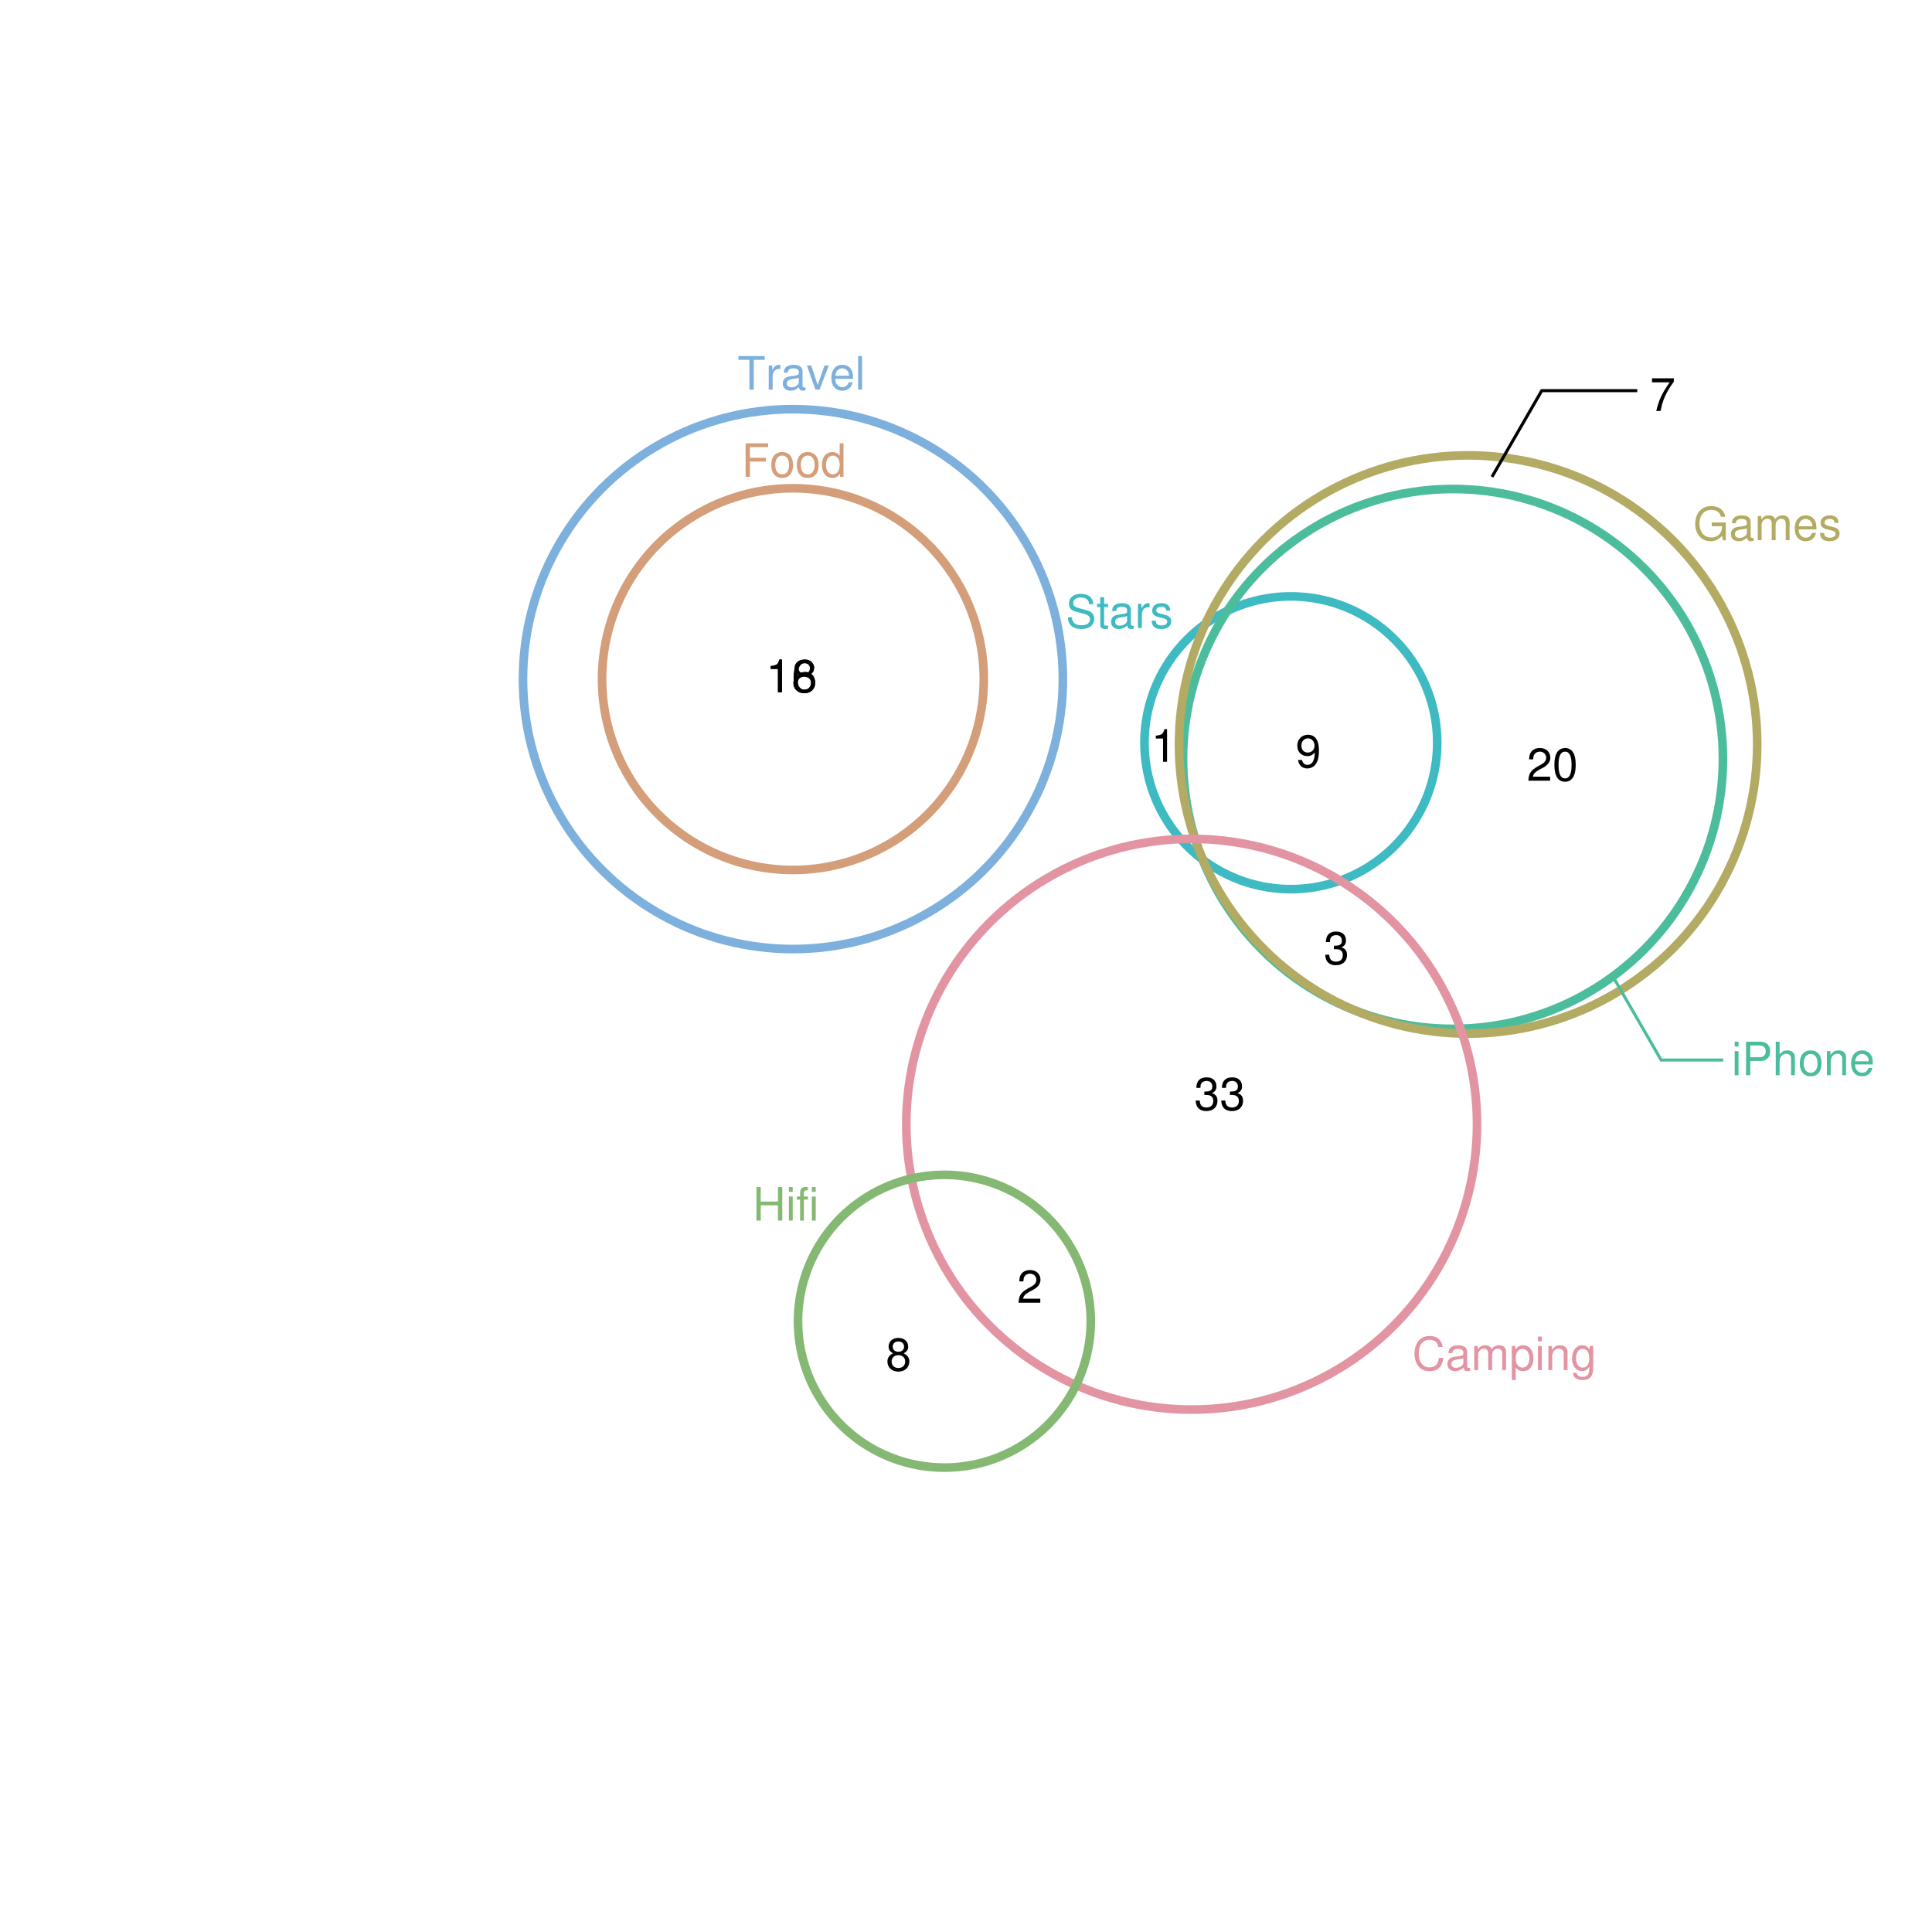 <?xml version="1.0" encoding="UTF-8" standalone="no"?>
<svg
   xmlns:dc="http://purl.org/dc/elements/1.1/"
   xmlns:cc="http://creativecommons.org/ns#"
   xmlns:rdf="http://www.w3.org/1999/02/22-rdf-syntax-ns#"
   xmlns:svg="http://www.w3.org/2000/svg"
   xmlns="http://www.w3.org/2000/svg"
   xmlns:xlink="http://www.w3.org/1999/xlink"
   xmlns:sodipodi="http://sodipodi.sourceforge.net/DTD/sodipodi-0.dtd"
   xmlns:inkscape="http://www.inkscape.org/namespaces/inkscape"
   width="504pt"
   height="504pt"
   viewBox="0 0 504 504"
   version="1.1"
   id="svg301"
   inkscape:version="0.91 r13725"
   sodipodi:docname="q27.zones.zones-wilkinson.svg">
  <sodipodi:namedview
     pagecolor="#ffffff"
     bordercolor="#666666"
     borderopacity="1"
     objecttolerance="10"
     gridtolerance="10"
     guidetolerance="10"
     inkscape:pageopacity="0"
     inkscape:pageshadow="2"
     inkscape:window-width="1920"
     inkscape:window-height="1016"
     id="namedview556"
     showgrid="false"
     inkscape:zoom="1.4984127"
     inkscape:cx="357.90182"
     inkscape:cy="358.22568"
     inkscape:window-x="0"
     inkscape:window-y="27"
     inkscape:window-maximized="1"
     inkscape:current-layer="svg301" />
  <defs
     id="defs303">
    <g
       id="g305">
      <symbol
         overflow="visible"
         id="glyph0-0">
        <path
           style="stroke:none;"
           d=""
           id="path308" />
      </symbol>
      <symbol
         overflow="visible"
         id="glyph0-1">
        <path
           style="stroke:none;"
           d="M 7.156 -6.188 C 7.141 -7.891 5.969 -8.891 3.953 -8.891 C 2.031 -8.891 0.844 -7.906 0.844 -6.328 C 0.844 -5.25 1.406 -4.578 2.562 -4.281 L 4.734 -3.703 C 5.828 -3.422 6.344 -2.969 6.344 -2.297 C 6.344 -1.828 6.078 -1.344 5.719 -1.078 C 5.359 -0.844 4.812 -0.703 4.109 -0.703 C 3.156 -0.703 2.516 -0.938 2.094 -1.438 C 1.766 -1.828 1.625 -2.25 1.625 -2.781 L 0.578 -2.781 C 0.594 -1.984 0.75 -1.453 1.094 -0.969 C 1.688 -0.156 2.703 0.281 4.031 0.281 C 5.078 0.281 5.922 0.031 6.484 -0.391 C 7.078 -0.859 7.453 -1.641 7.453 -2.406 C 7.453 -3.484 6.781 -4.266 5.594 -4.594 L 3.391 -5.188 C 2.344 -5.469 1.953 -5.812 1.953 -6.484 C 1.953 -7.375 2.734 -7.953 3.906 -7.953 C 5.297 -7.953 6.078 -7.312 6.094 -6.188 Z M 7.156 -6.188 "
           id="path311" />
      </symbol>
      <symbol
         overflow="visible"
         id="glyph0-2">
        <path
           style="stroke:none;"
           d="M 3.047 -6.281 L 2.016 -6.281 L 2.016 -8.016 L 1.016 -8.016 L 1.016 -6.281 L 0.172 -6.281 L 0.172 -5.469 L 1.016 -5.469 L 1.016 -0.719 C 1.016 -0.078 1.453 0.281 2.234 0.281 C 2.469 0.281 2.719 0.25 3.047 0.188 L 3.047 -0.641 C 2.922 -0.609 2.766 -0.594 2.562 -0.594 C 2.141 -0.594 2.016 -0.719 2.016 -1.156 L 2.016 -5.469 L 3.047 -5.469 Z M 3.047 -6.281 "
           id="path314" />
      </symbol>
      <symbol
         overflow="visible"
         id="glyph0-3">
        <path
           style="stroke:none;"
           d="M 6.422 -0.594 C 6.312 -0.562 6.266 -0.562 6.203 -0.562 C 5.859 -0.562 5.656 -0.75 5.656 -1.062 L 5.656 -4.75 C 5.656 -5.875 4.844 -6.469 3.297 -6.469 C 2.391 -6.469 1.625 -6.203 1.219 -5.734 C 0.922 -5.406 0.797 -5.047 0.781 -4.422 L 1.781 -4.422 C 1.875 -5.203 2.328 -5.547 3.266 -5.547 C 4.156 -5.547 4.672 -5.203 4.672 -4.609 L 4.672 -4.344 C 4.672 -3.922 4.422 -3.75 3.625 -3.641 C 2.203 -3.469 1.984 -3.422 1.609 -3.266 C 0.875 -2.969 0.5 -2.406 0.5 -1.578 C 0.5 -0.438 1.297 0.281 2.562 0.281 C 3.359 0.281 4 0 4.703 -0.641 C 4.781 -0.016 5.094 0.281 5.734 0.281 C 5.938 0.281 6.094 0.25 6.422 0.172 Z M 4.672 -1.984 C 4.672 -1.641 4.578 -1.438 4.266 -1.156 C 3.859 -0.797 3.375 -0.594 2.781 -0.594 C 2 -0.594 1.547 -0.969 1.547 -1.609 C 1.547 -2.266 1.984 -2.609 3.062 -2.766 C 4.109 -2.906 4.328 -2.953 4.672 -3.109 Z M 4.672 -1.984 "
           id="path317" />
      </symbol>
      <symbol
         overflow="visible"
         id="glyph0-4">
        <path
           style="stroke:none;"
           d="M 0.828 -6.281 L 0.828 0 L 1.844 0 L 1.844 -3.266 C 1.844 -4.156 2.062 -4.75 2.547 -5.094 C 2.859 -5.328 3.156 -5.406 3.859 -5.406 L 3.859 -6.438 C 3.688 -6.453 3.594 -6.469 3.469 -6.469 C 2.812 -6.469 2.328 -6.078 1.75 -5.141 L 1.75 -6.281 Z M 0.828 -6.281 "
           id="path320" />
      </symbol>
      <symbol
         overflow="visible"
         id="glyph0-5">
        <path
           style="stroke:none;"
           d="M 5.25 -4.531 C 5.25 -5.766 4.422 -6.469 2.969 -6.469 C 1.516 -6.469 0.562 -5.719 0.562 -4.547 C 0.562 -3.562 1.062 -3.094 2.562 -2.734 L 3.484 -2.516 C 4.188 -2.344 4.469 -2.094 4.469 -1.625 C 4.469 -1.047 3.875 -0.641 3 -0.641 C 2.453 -0.641 2 -0.797 1.75 -1.062 C 1.594 -1.25 1.531 -1.422 1.469 -1.875 L 0.406 -1.875 C 0.453 -0.422 1.266 0.281 2.922 0.281 C 4.5 0.281 5.516 -0.5 5.516 -1.719 C 5.516 -2.656 4.984 -3.172 3.734 -3.469 L 2.766 -3.703 C 1.953 -3.891 1.609 -4.156 1.609 -4.594 C 1.609 -5.172 2.125 -5.547 2.938 -5.547 C 3.75 -5.547 4.172 -5.203 4.203 -4.531 Z M 5.25 -4.531 "
           id="path323" />
      </symbol>
      <symbol
         overflow="visible"
         id="glyph0-6">
        <path
           style="stroke:none;"
           d="M 1.797 -6.281 L 0.797 -6.281 L 0.797 0 L 1.797 0 Z M 1.797 -8.75 L 0.797 -8.75 L 0.797 -7.484 L 1.797 -7.484 Z M 1.797 -8.75 "
           id="path326" />
      </symbol>
      <symbol
         overflow="visible"
         id="glyph0-7">
        <path
           style="stroke:none;"
           d="M 2.203 -3.703 L 4.953 -3.703 C 5.641 -3.703 6.188 -3.906 6.641 -4.328 C 7.172 -4.812 7.406 -5.375 7.406 -6.188 C 7.406 -7.828 6.438 -8.75 4.703 -8.75 L 1.094 -8.75 L 1.094 0 L 2.203 0 Z M 2.203 -4.688 L 2.203 -7.766 L 4.531 -7.766 C 5.609 -7.766 6.234 -7.188 6.234 -6.234 C 6.234 -5.266 5.609 -4.688 4.531 -4.688 Z M 2.203 -4.688 "
           id="path329" />
      </symbol>
      <symbol
         overflow="visible"
         id="glyph0-8">
        <path
           style="stroke:none;"
           d="M 0.844 -8.75 L 0.844 0 L 1.844 0 L 1.844 -3.469 C 1.844 -4.75 2.516 -5.594 3.547 -5.594 C 3.859 -5.594 4.188 -5.484 4.422 -5.297 C 4.719 -5.094 4.844 -4.797 4.844 -4.359 L 4.844 0 L 5.828 0 L 5.828 -4.75 C 5.828 -5.812 5.078 -6.469 3.859 -6.469 C 2.969 -6.469 2.422 -6.188 1.844 -5.422 L 1.844 -8.75 Z M 0.844 -8.75 "
           id="path332" />
      </symbol>
      <symbol
         overflow="visible"
         id="glyph0-9">
        <path
           style="stroke:none;"
           d="M 3.266 -6.469 C 1.5 -6.469 0.438 -5.203 0.438 -3.094 C 0.438 -0.984 1.484 0.281 3.281 0.281 C 5.047 0.281 6.125 -0.984 6.125 -3.047 C 6.125 -5.219 5.078 -6.469 3.266 -6.469 Z M 3.281 -5.547 C 4.406 -5.547 5.078 -4.625 5.078 -3.062 C 5.078 -1.578 4.375 -0.641 3.281 -0.641 C 2.156 -0.641 1.469 -1.578 1.469 -3.094 C 1.469 -4.609 2.156 -5.547 3.281 -5.547 Z M 3.281 -5.547 "
           id="path335" />
      </symbol>
      <symbol
         overflow="visible"
         id="glyph0-10">
        <path
           style="stroke:none;"
           d="M 0.844 -6.281 L 0.844 0 L 1.844 0 L 1.844 -3.469 C 1.844 -4.75 2.516 -5.594 3.547 -5.594 C 4.344 -5.594 4.844 -5.109 4.844 -4.359 L 4.844 0 L 5.844 0 L 5.844 -4.75 C 5.844 -5.797 5.062 -6.469 3.859 -6.469 C 2.922 -6.469 2.312 -6.109 1.766 -5.234 L 1.766 -6.281 Z M 0.844 -6.281 "
           id="path338" />
      </symbol>
      <symbol
         overflow="visible"
         id="glyph0-11">
        <path
           style="stroke:none;"
           d="M 6.156 -2.812 C 6.156 -3.766 6.078 -4.344 5.906 -4.812 C 5.5 -5.844 4.531 -6.469 3.359 -6.469 C 1.609 -6.469 0.484 -5.125 0.484 -3.062 C 0.484 -1 1.578 0.281 3.344 0.281 C 4.781 0.281 5.766 -0.547 6.031 -1.906 L 5.016 -1.906 C 4.734 -1.078 4.172 -0.641 3.375 -0.641 C 2.734 -0.641 2.203 -0.938 1.859 -1.469 C 1.625 -1.828 1.531 -2.188 1.531 -2.812 Z M 1.547 -3.625 C 1.625 -4.781 2.344 -5.547 3.344 -5.547 C 4.328 -5.547 5.094 -4.734 5.094 -3.703 C 5.094 -3.672 5.094 -3.641 5.078 -3.625 Z M 1.547 -3.625 "
           id="path341" />
      </symbol>
      <symbol
         overflow="visible"
         id="glyph0-12">
        <path
           style="stroke:none;"
           d="M 8.516 -4.625 L 4.859 -4.625 L 4.859 -3.641 L 7.531 -3.641 L 7.531 -3.391 C 7.531 -1.844 6.375 -0.703 4.781 -0.703 C 3.891 -0.703 3.078 -1.031 2.562 -1.594 C 1.984 -2.219 1.641 -3.266 1.641 -4.344 C 1.641 -6.484 2.875 -7.906 4.719 -7.906 C 6.047 -7.906 7.016 -7.219 7.25 -6.094 L 8.391 -6.094 C 8.078 -7.875 6.734 -8.891 4.734 -8.891 C 3.656 -8.891 2.797 -8.609 2.109 -8.047 C 1.109 -7.219 0.531 -5.859 0.531 -4.281 C 0.531 -1.594 2.172 0.281 4.531 0.281 C 5.719 0.281 6.672 -0.172 7.531 -1.109 L 7.797 0.047 L 8.516 0.047 Z M 8.516 -4.625 "
           id="path344" />
      </symbol>
      <symbol
         overflow="visible"
         id="glyph0-13">
        <path
           style="stroke:none;"
           d="M 0.844 -6.281 L 0.844 0 L 1.844 0 L 1.844 -3.953 C 1.844 -4.859 2.516 -5.594 3.328 -5.594 C 4.062 -5.594 4.484 -5.141 4.484 -4.328 L 4.484 0 L 5.5 0 L 5.5 -3.953 C 5.5 -4.859 6.156 -5.594 6.969 -5.594 C 7.703 -5.594 8.141 -5.125 8.141 -4.328 L 8.141 0 L 9.141 0 L 9.141 -4.719 C 9.141 -5.844 8.5 -6.469 7.312 -6.469 C 6.484 -6.469 5.969 -6.219 5.391 -5.516 C 5.016 -6.188 4.516 -6.469 3.703 -6.469 C 2.859 -6.469 2.297 -6.156 1.766 -5.406 L 1.766 -6.281 Z M 0.844 -6.281 "
           id="path347" />
      </symbol>
      <symbol
         overflow="visible"
         id="glyph0-14">
        <path
           style="stroke:none;"
           d="M 7.938 -6.031 C 7.594 -7.953 6.484 -8.891 4.578 -8.891 C 3.391 -8.891 2.453 -8.516 1.797 -7.797 C 1.016 -6.938 0.578 -5.688 0.578 -4.266 C 0.578 -2.828 1.016 -1.594 1.844 -0.75 C 2.516 -0.047 3.391 0.281 4.531 0.281 C 6.656 0.281 7.859 -0.875 8.125 -3.188 L 6.969 -3.188 C 6.875 -2.594 6.75 -2.188 6.578 -1.844 C 6.219 -1.109 5.469 -0.703 4.531 -0.703 C 2.797 -0.703 1.688 -2.094 1.688 -4.281 C 1.688 -6.531 2.75 -7.906 4.438 -7.906 C 5.141 -7.906 5.812 -7.688 6.172 -7.359 C 6.484 -7.062 6.672 -6.688 6.797 -6.031 Z M 7.938 -6.031 "
           id="path350" />
      </symbol>
      <symbol
         overflow="visible"
         id="glyph0-15">
        <path
           style="stroke:none;"
           d="M 0.641 2.609 L 1.656 2.609 L 1.656 -0.656 C 2.188 -0.016 2.766 0.281 3.594 0.281 C 5.203 0.281 6.281 -1.031 6.281 -3.031 C 6.281 -5.141 5.25 -6.469 3.578 -6.469 C 2.719 -6.469 2.047 -6.078 1.578 -5.344 L 1.578 -6.281 L 0.641 -6.281 Z M 3.406 -5.531 C 4.516 -5.531 5.234 -4.562 5.234 -3.062 C 5.234 -1.625 4.5 -0.656 3.406 -0.656 C 2.359 -0.656 1.656 -1.625 1.656 -3.094 C 1.656 -4.578 2.359 -5.531 3.406 -5.531 Z M 3.406 -5.531 "
           id="path353" />
      </symbol>
      <symbol
         overflow="visible"
         id="glyph0-16">
        <path
           style="stroke:none;"
           d="M 4.938 -6.281 L 4.938 -5.375 C 4.438 -6.125 3.828 -6.469 3.031 -6.469 C 1.422 -6.469 0.344 -5.078 0.344 -3.031 C 0.344 -2 0.625 -1.156 1.141 -0.562 C 1.609 -0.031 2.281 0.281 2.938 0.281 C 3.734 0.281 4.281 -0.062 4.844 -0.859 L 4.844 -0.531 C 4.844 0.328 4.734 0.844 4.484 1.188 C 4.219 1.562 3.703 1.781 3.094 1.781 C 2.641 1.781 2.234 1.656 1.953 1.438 C 1.734 1.266 1.625 1.094 1.578 0.719 L 0.547 0.719 C 0.656 1.906 1.578 2.609 3.062 2.609 C 4 2.609 4.797 2.312 5.203 1.812 C 5.688 1.234 5.875 0.438 5.875 -1.031 L 5.875 -6.281 Z M 3.125 -5.547 C 4.219 -5.547 4.844 -4.625 4.844 -3.062 C 4.844 -1.562 4.203 -0.641 3.141 -0.641 C 2.047 -0.641 1.391 -1.578 1.391 -3.094 C 1.391 -4.609 2.062 -5.547 3.125 -5.547 Z M 3.125 -5.547 "
           id="path356" />
      </symbol>
      <symbol
         overflow="visible"
         id="glyph0-17">
        <path
           style="stroke:none;"
           d="M 6.609 -3.984 L 6.609 0 L 7.734 0 L 7.734 -8.75 L 6.609 -8.75 L 6.609 -4.969 L 2.109 -4.969 L 2.109 -8.75 L 1 -8.75 L 1 0 L 2.125 0 L 2.125 -3.984 Z M 6.609 -3.984 "
           id="path359" />
      </symbol>
      <symbol
         overflow="visible"
         id="glyph0-18">
        <path
           style="stroke:none;"
           d="M 3.094 -6.281 L 2.047 -6.281 L 2.047 -7.266 C 2.047 -7.688 2.297 -7.906 2.75 -7.906 C 2.828 -7.906 2.875 -7.906 3.094 -7.891 L 3.094 -8.719 C 2.875 -8.766 2.734 -8.781 2.531 -8.781 C 1.609 -8.781 1.062 -8.25 1.062 -7.359 L 1.062 -6.281 L 0.219 -6.281 L 0.219 -5.469 L 1.062 -5.469 L 1.062 0 L 2.047 0 L 2.047 -5.469 L 3.094 -5.469 Z M 3.094 -6.281 "
           id="path362" />
      </symbol>
      <symbol
         overflow="visible"
         id="glyph0-19">
        <path
           style="stroke:none;"
           d="M 4.25 -7.766 L 7.109 -7.766 L 7.109 -8.75 L 0.25 -8.75 L 0.25 -7.766 L 3.125 -7.766 L 3.125 0 L 4.25 0 Z M 4.25 -7.766 "
           id="path365" />
      </symbol>
      <symbol
         overflow="visible"
         id="glyph0-20">
        <path
           style="stroke:none;"
           d="M 3.422 0 L 5.828 -6.281 L 4.703 -6.281 L 2.922 -1.188 L 1.25 -6.281 L 0.125 -6.281 L 2.328 0 Z M 3.422 0 "
           id="path368" />
      </symbol>
      <symbol
         overflow="visible"
         id="glyph0-21">
        <path
           style="stroke:none;"
           d="M 1.828 -8.75 L 0.812 -8.75 L 0.812 0 L 1.828 0 Z M 1.828 -8.75 "
           id="path371" />
      </symbol>
      <symbol
         overflow="visible"
         id="glyph0-22">
        <path
           style="stroke:none;"
           d="M 2.203 -3.984 L 6.375 -3.984 L 6.375 -4.969 L 2.203 -4.969 L 2.203 -7.766 L 6.953 -7.766 L 6.953 -8.75 L 1.078 -8.75 L 1.078 0 L 2.203 0 Z M 2.203 -3.984 "
           id="path374" />
      </symbol>
      <symbol
         overflow="visible"
         id="glyph0-23">
        <path
           style="stroke:none;"
           d="M 5.938 -8.75 L 4.938 -8.75 L 4.938 -5.5 C 4.531 -6.125 3.859 -6.469 3.016 -6.469 C 1.375 -6.469 0.312 -5.156 0.312 -3.156 C 0.312 -1.031 1.359 0.281 3.047 0.281 C 3.906 0.281 4.516 -0.047 5.047 -0.828 L 5.047 0 L 5.938 0 Z M 3.188 -5.531 C 4.266 -5.531 4.938 -4.578 4.938 -3.078 C 4.938 -1.625 4.25 -0.656 3.188 -0.656 C 2.094 -0.656 1.359 -1.625 1.359 -3.094 C 1.359 -4.562 2.094 -5.531 3.188 -5.531 Z M 3.188 -5.531 "
           id="path377" />
      </symbol>
      <symbol
         overflow="visible"
         id="glyph0-24">
        <path
           style="stroke:none;"
           d="M 0.641 -1.938 C 0.844 -0.547 1.75 0.281 3.047 0.281 C 3.984 0.281 4.844 -0.188 5.328 -0.938 C 5.875 -1.766 6.109 -2.812 6.109 -4.359 C 6.109 -5.781 5.891 -6.703 5.391 -7.453 C 4.922 -8.141 4.172 -8.516 3.234 -8.516 C 1.625 -8.516 0.453 -7.312 0.453 -5.641 C 0.453 -4.062 1.531 -2.938 3.078 -2.938 C 3.875 -2.938 4.469 -3.234 5.016 -3.891 C 5 -1.812 4.328 -0.656 3.125 -0.656 C 2.375 -0.656 1.859 -1.125 1.688 -1.938 Z M 3.234 -7.578 C 4.219 -7.578 4.953 -6.766 4.953 -5.656 C 4.953 -4.625 4.219 -3.875 3.188 -3.875 C 2.172 -3.875 1.531 -4.578 1.531 -5.719 C 1.531 -6.797 2.25 -7.578 3.234 -7.578 Z M 3.234 -7.578 "
           id="path380" />
      </symbol>
      <symbol
         overflow="visible"
         id="glyph0-25">
        <path
           style="stroke:none;"
           d="M 3.109 -6.062 L 3.109 0 L 4.156 0 L 4.156 -8.516 L 3.469 -8.516 C 3.094 -7.203 2.859 -7.016 1.219 -6.812 L 1.219 -6.062 Z M 3.109 -6.062 "
           id="path383" />
      </symbol>
      <symbol
         overflow="visible"
         id="glyph0-26">
        <path
           style="stroke:none;"
           d="M 2.656 -3.906 L 3.234 -3.906 C 4.391 -3.906 4.984 -3.391 4.984 -2.359 C 4.984 -1.297 4.328 -0.656 3.234 -0.656 C 2.078 -0.656 1.516 -1.234 1.438 -2.469 L 0.391 -2.469 C 0.438 -1.781 0.547 -1.344 0.75 -0.953 C 1.188 -0.141 2.031 0.281 3.188 0.281 C 4.938 0.281 6.078 -0.766 6.078 -2.375 C 6.078 -3.453 5.656 -4.062 4.625 -4.406 C 5.422 -4.719 5.812 -5.312 5.812 -6.172 C 5.812 -7.625 4.844 -8.516 3.234 -8.516 C 1.516 -8.516 0.594 -7.578 0.562 -5.766 L 1.625 -5.766 C 1.625 -6.281 1.688 -6.562 1.812 -6.828 C 2.047 -7.297 2.578 -7.578 3.234 -7.578 C 4.172 -7.578 4.734 -7.031 4.734 -6.125 C 4.734 -5.531 4.531 -5.172 4.062 -4.984 C 3.766 -4.859 3.391 -4.812 2.656 -4.797 Z M 2.656 -3.906 "
           id="path386" />
      </symbol>
      <symbol
         overflow="visible"
         id="glyph0-27">
        <path
           style="stroke:none;"
           d="M 6.078 -1.047 L 1.594 -1.047 C 1.703 -1.734 2.094 -2.188 3.125 -2.797 L 4.328 -3.438 C 5.516 -4.094 6.125 -4.969 6.125 -6.016 C 6.125 -6.719 5.844 -7.375 5.344 -7.844 C 4.844 -8.297 4.219 -8.516 3.406 -8.516 C 2.328 -8.516 1.531 -8.125 1.062 -7.406 C 0.75 -6.953 0.625 -6.422 0.594 -5.562 L 1.656 -5.562 C 1.688 -6.125 1.766 -6.484 1.906 -6.75 C 2.188 -7.266 2.734 -7.578 3.375 -7.578 C 4.328 -7.578 5.047 -6.906 5.047 -5.984 C 5.047 -5.312 4.656 -4.734 3.906 -4.312 L 2.797 -3.688 C 1.016 -2.672 0.5 -1.875 0.406 0 L 6.078 0 Z M 6.078 -1.047 "
           id="path389" />
      </symbol>
      <symbol
         overflow="visible"
         id="glyph0-28">
        <path
           style="stroke:none;"
           d="M 3.297 -8.516 C 2.516 -8.516 1.781 -8.156 1.344 -7.578 C 0.797 -6.828 0.516 -5.688 0.516 -4.109 C 0.516 -1.25 1.469 0.281 3.297 0.281 C 5.094 0.281 6.078 -1.25 6.078 -4.047 C 6.078 -5.703 5.812 -6.797 5.25 -7.578 C 4.812 -8.172 4.109 -8.516 3.297 -8.516 Z M 3.297 -7.578 C 4.438 -7.578 5 -6.422 5 -4.141 C 5 -1.734 4.453 -0.594 3.281 -0.594 C 2.156 -0.594 1.594 -1.781 1.594 -4.109 C 1.594 -6.438 2.156 -7.578 3.297 -7.578 Z M 3.297 -7.578 "
           id="path392" />
      </symbol>
      <symbol
         overflow="visible"
         id="glyph0-29">
        <path
           style="stroke:none;"
           d="M 4.688 -4.469 C 5.562 -5 5.859 -5.438 5.859 -6.234 C 5.859 -7.578 4.812 -8.516 3.297 -8.516 C 1.797 -8.516 0.75 -7.578 0.75 -6.234 C 0.75 -5.453 1.031 -5.016 1.891 -4.469 C 0.922 -4.016 0.438 -3.297 0.438 -2.359 C 0.438 -0.797 1.625 0.281 3.297 0.281 C 4.984 0.281 6.156 -0.797 6.156 -2.359 C 6.156 -3.297 5.672 -4.016 4.688 -4.469 Z M 3.297 -7.578 C 4.203 -7.578 4.781 -7.047 4.781 -6.219 C 4.781 -5.422 4.188 -4.891 3.297 -4.891 C 2.406 -4.891 1.828 -5.422 1.828 -6.234 C 1.828 -7.047 2.406 -7.578 3.297 -7.578 Z M 3.297 -4.016 C 4.359 -4.016 5.078 -3.344 5.078 -2.344 C 5.078 -1.328 4.359 -0.656 3.281 -0.656 C 2.25 -0.656 1.531 -1.344 1.531 -2.344 C 1.531 -3.344 2.25 -4.016 3.297 -4.016 Z M 3.297 -4.016 "
           id="path395" />
      </symbol>
      <symbol
         overflow="visible"
         id="glyph0-30">
        <path
           style="stroke:none;"
           d="M 6.234 -8.516 L 0.547 -8.516 L 0.547 -7.469 L 5.141 -7.469 C 3.125 -4.578 2.297 -2.797 1.656 0 L 2.781 0 C 3.25 -2.719 4.312 -5.062 6.234 -7.625 Z M 6.234 -8.516 "
           id="path398" />
      </symbol>
      <symbol
         overflow="visible"
         id="glyph0-31">
        <path
           style="stroke:none;"
           d="M 5.969 -6.281 C 5.766 -7.688 4.859 -8.516 3.562 -8.516 C 2.625 -8.516 1.781 -8.047 1.281 -7.297 C 0.75 -6.469 0.516 -5.422 0.516 -3.875 C 0.516 -2.453 0.734 -1.531 1.234 -0.781 C 1.688 -0.094 2.438 0.281 3.375 0.281 C 4.984 0.281 6.156 -0.922 6.156 -2.594 C 6.156 -4.172 5.078 -5.297 3.547 -5.297 C 2.719 -5.297 2.047 -4.969 1.594 -4.344 C 1.609 -6.422 2.281 -7.578 3.484 -7.578 C 4.234 -7.578 4.75 -7.109 4.922 -6.281 Z M 3.422 -4.359 C 4.438 -4.359 5.078 -3.641 5.078 -2.516 C 5.078 -1.438 4.359 -0.656 3.391 -0.656 C 2.406 -0.656 1.656 -1.469 1.656 -2.562 C 1.656 -3.625 2.375 -4.359 3.422 -4.359 Z M 3.422 -4.359 "
           id="path401" />
      </symbol>
    </g>
  </defs>
  <path
     inkscape:connector-curvature="0"
     id="path406"
     d="m 374.91,192.566 -0.059,-1.199 -0.094,-1.195 -0.129,-1.191 -0.172,-1.188 -0.203,-1.184 -0.246,-1.172 -0.277,-1.168 -0.316,-1.156 -0.355,-1.148 -0.387,-1.133 -0.426,-1.125 -0.457,-1.105 -0.496,-1.094 -0.527,-1.078 -0.559,-1.062 -0.598,-1.039 -0.625,-1.023 -0.66,-1.004 -0.688,-0.98 -0.723,-0.961 -0.75,-0.938 -0.777,-0.91 -0.809,-0.887 -0.836,-0.863 -0.859,-0.832 -0.887,-0.809 -0.914,-0.781 -0.938,-0.75 -0.957,-0.719 -0.98,-0.691 -1.004,-0.656 -1.023,-0.629 -1.043,-0.594 -1.059,-0.562 -1.078,-0.527 -1.094,-0.492 -1.109,-0.461 -1.121,-0.422 -1.137,-0.391 -1.145,-0.352 -1.156,-0.316 -1.168,-0.281 -1.176,-0.242 -1.18,-0.207 -1.188,-0.168 -1.195,-0.133 -1.195,-0.094 -1.195,-0.055 -1.203,-0.019 -1.199,0.019 -1.195,0.055 -1.199,0.094 -1.191,0.133 -1.188,0.168 -1.18,0.207 -1.176,0.242 -1.168,0.281 -1.156,0.316 -1.148,0.352 -1.133,0.391 -1.121,0.422 -1.109,0.461 -1.094,0.492 -1.078,0.527 -1.059,0.562 -1.043,0.594 -1.023,0.629 -1.004,0.656 -0.98,0.691 -0.961,0.719 -0.934,0.75 -0.914,0.781 -0.887,0.809 -0.859,0.832 -0.836,0.863 -0.809,0.887 -0.777,0.91 -0.75,0.938 -0.723,0.961 -0.688,0.98 -0.66,1.004 -0.625,1.023 -0.598,1.039 -0.559,1.062 -0.527,1.078 -0.496,1.094 -0.457,1.105 -0.426,1.125 -0.387,1.133 -0.355,1.148 -0.316,1.156 -0.277,1.168 -0.246,1.172 -0.207,1.184 -0.168,1.188 -0.129,1.191 -0.098,1.195 -0.055,1.199 -0.019,1.199 0.019,1.199 0.055,1.199 0.098,1.195 0.129,1.191 0.168,1.191 0.207,1.18 0.246,1.176 0.277,1.164 0.316,1.16 0.355,1.145 0.387,1.137 0.426,1.121 0.457,1.109 0.496,1.094 0.527,1.078 0.559,1.059 0.598,1.043 0.625,1.023 0.66,1 0.688,0.984 0.723,0.957 0.75,0.938 0.777,0.91 0.809,0.891 0.836,0.859 0.859,0.836 0.887,0.805 0.914,0.781 0.934,0.75 0.961,0.719 0.98,0.691 1.004,0.66 1.023,0.625 1.043,0.594 1.059,0.562 1.078,0.527 1.094,0.492 1.109,0.461 1.121,0.426 1.133,0.387 1.148,0.352 1.156,0.316 1.168,0.281 1.176,0.242 1.18,0.207 1.188,0.168 1.191,0.133 1.199,0.094 1.195,0.059 1.199,0.016 1.203,-0.016 1.195,-0.059 1.195,-0.094 1.195,-0.133 1.188,-0.168 1.18,-0.207 1.176,-0.242 1.168,-0.281 1.156,-0.316 1.145,-0.352 1.137,-0.387 1.121,-0.426 1.109,-0.461 1.094,-0.492 1.078,-0.527 1.059,-0.562 1.043,-0.594 1.023,-0.625 1.004,-0.66 0.98,-0.691 0.957,-0.719 0.938,-0.75 0.914,-0.781 0.887,-0.805 0.859,-0.836 0.836,-0.859 0.809,-0.891 0.777,-0.91 0.75,-0.938 0.723,-0.957 0.688,-0.984 0.66,-1 0.625,-1.023 0.598,-1.043 0.559,-1.059 0.527,-1.078 0.496,-1.094 0.457,-1.109 0.426,-1.121 0.387,-1.137 0.355,-1.145 0.316,-1.16 0.277,-1.164 0.246,-1.176 0.203,-1.18 0.172,-1.191 0.129,-1.191 0.094,-1.195 0.059,-1.199 0.019,-1.199 -0.019,-1.199"
     style="fill:none;stroke:#3dbac2;stroke-width:2.25;stroke-linecap:round;stroke-linejoin:round;stroke-miterlimit:10;stroke-opacity:1" />
  <path
     inkscape:connector-curvature="0"
     id="path408"
     d="m 449.426,195.77 -0.102,-2.211 -0.176,-2.207 -0.242,-2.195 -0.312,-2.191 -0.379,-2.18 -0.449,-2.164 -0.516,-2.152 -0.586,-2.133 -0.648,-2.117 -0.719,-2.09 -0.781,-2.07 -0.844,-2.043 L 442.758,168 441.785,166.012 440.75,164.059 439.656,162.137 438.5,160.25 l -1.215,-1.852 -1.273,-1.809 -1.328,-1.77 -1.383,-1.727 -1.438,-1.68 -1.488,-1.637 -1.539,-1.59 -1.586,-1.539 -1.637,-1.488 -1.684,-1.438 -1.727,-1.383 -1.77,-1.328 -1.809,-1.273 -1.848,-1.211 -1.887,-1.156 -1.922,-1.098 -1.957,-1.035 -1.984,-0.973 -2.016,-0.91 -2.043,-0.848 -2.07,-0.781 -2.094,-0.715 -2.113,-0.652 -2.133,-0.582 -2.152,-0.52 -2.168,-0.445 -2.18,-0.383 -2.188,-0.312 -2.199,-0.242 -2.207,-0.172 -2.207,-0.105 -2.215,-0.035 -2.211,0.035 -2.207,0.105 -2.207,0.172 -2.199,0.242 -2.191,0.312 -2.176,0.383 -2.168,0.445 -2.152,0.52 -2.133,0.582 -2.113,0.652 -2.094,0.715 -2.07,0.781 -2.043,0.848 -2.016,0.91 -1.984,0.973 -1.957,1.035 -1.922,1.098 -1.887,1.156 -1.848,1.211 -1.809,1.273 -1.77,1.328 -1.727,1.383 -1.684,1.438 -1.637,1.488 -1.586,1.539 -1.539,1.59 -1.492,1.637 -1.434,1.68 -1.383,1.727 -1.328,1.77 -1.273,1.809 -1.215,1.852 -1.156,1.887 -1.094,1.922 -1.035,1.953 -0.977,1.988 -0.91,2.016 -0.844,2.043 -0.781,2.07 -0.719,2.09 -0.648,2.117 -0.586,2.133 -0.516,2.152 -0.449,2.164 -0.379,2.18 -0.312,2.191 -0.242,2.195 -0.176,2.207 -0.102,2.211 -0.035,2.211 0.035,2.211 0.102,2.211 0.176,2.203 0.242,2.199 0.312,2.191 0.379,2.18 0.449,2.164 0.516,2.152 0.586,2.133 0.648,2.113 0.719,2.094 0.781,2.07 0.844,2.043 0.91,2.016 0.977,1.988 1.035,1.953 1.094,1.922 1.156,1.887 1.215,1.848 1.273,1.812 1.328,1.77 1.383,1.727 1.434,1.68 1.492,1.637 1.539,1.59 1.586,1.539 1.637,1.488 1.684,1.438 1.727,1.383 1.77,1.328 1.809,1.27 1.848,1.215 1.887,1.156 1.922,1.098 1.957,1.035 1.984,0.973 2.016,0.91 2.043,0.848 2.07,0.781 2.094,0.715 2.113,0.652 2.133,0.582 2.152,0.516 2.168,0.449 2.176,0.383 2.191,0.309 2.199,0.246 2.207,0.172 2.207,0.105 2.211,0.035 2.215,-0.035 2.207,-0.105 2.207,-0.172 2.199,-0.246 2.188,-0.309 2.18,-0.383 2.168,-0.449 2.152,-0.516 2.133,-0.582 2.113,-0.652 2.094,-0.715 2.07,-0.781 2.043,-0.848 2.016,-0.91 1.984,-0.973 1.957,-1.035 1.922,-1.098 1.887,-1.156 1.848,-1.215 1.809,-1.27 1.77,-1.328 1.727,-1.383 1.684,-1.438 1.637,-1.488 1.586,-1.539 1.539,-1.59 1.488,-1.637 1.438,-1.68 1.383,-1.727 1.328,-1.77 1.273,-1.812 1.215,-1.848 1.156,-1.887 1.094,-1.922 1.035,-1.953 0.973,-1.988 0.914,-2.016 0.844,-2.043 0.781,-2.07 0.719,-2.094 0.648,-2.113 0.586,-2.133 0.516,-2.152 0.449,-2.164 0.379,-2.18 0.312,-2.191 0.242,-2.199 0.176,-2.203 0.102,-2.211 0.035,-2.211 -0.035,-2.211"
     style="fill:none;stroke:#4cbd9c;stroke-width:2.25;stroke-linecap:round;stroke-linejoin:round;stroke-miterlimit:10;stroke-opacity:1" />
  <path
     inkscape:connector-curvature="0"
     id="path410"
     d="m 458.363,191.84 -0.113,-2.367 -0.184,-2.359 -0.262,-2.355 -0.332,-2.344 -0.41,-2.336 -0.48,-2.32 -0.551,-2.305 -0.625,-2.285 -0.699,-2.262 -0.766,-2.242 -0.836,-2.219 -0.906,-2.188 -0.977,-2.16 -1.043,-2.125 -1.109,-2.094 -1.172,-2.059 -1.238,-2.02 -1.301,-1.98 -1.363,-1.938 -1.422,-1.895 -1.48,-1.852 -1.539,-1.801 -1.594,-1.754 -1.648,-1.699 -1.703,-1.648 -1.754,-1.594 -1.801,-1.539 -1.848,-1.484 -1.895,-1.422 -1.938,-1.359 -1.98,-1.301 -2.02,-1.238 -2.059,-1.176 -2.094,-1.109 -2.129,-1.039 -2.16,-0.977 -2.188,-0.906 -2.215,-0.84 -2.242,-0.766 -2.266,-0.695 -2.285,-0.625 -2.305,-0.555 -2.32,-0.48 -2.332,-0.406 -2.348,-0.336 -2.352,-0.258 -2.363,-0.188 -2.367,-0.109 -2.367,-0.039 -2.371,0.039 -2.367,0.109 -2.359,0.188 -2.355,0.258 -2.348,0.336 -2.332,0.406 -2.32,0.48 -2.305,0.555 -2.285,0.625 -2.262,0.695 -2.242,0.766 -2.219,0.84 -2.188,0.906 -2.16,0.977 -2.125,1.039 -2.094,1.109 -2.059,1.176 -2.02,1.238 -1.98,1.301 -1.938,1.359 -1.898,1.422 -1.848,1.484 -1.801,1.539 -1.754,1.594 -1.699,1.648 -1.648,1.699 -1.594,1.754 -1.539,1.801 -1.484,1.852 -1.422,1.895 -1.359,1.938 -1.301,1.98 -1.238,2.02 -1.176,2.059 -1.109,2.094 -1.043,2.125 -0.973,2.16 -0.906,2.188 -0.84,2.219 -0.766,2.242 -0.695,2.262 -0.625,2.285 -0.555,2.305 -0.48,2.32 -0.406,2.336 -0.336,2.344 -0.258,2.355 -0.188,2.359 -0.109,2.367 -0.039,2.371 0.039,2.367 0.109,2.367 0.188,2.363 0.258,2.355 0.336,2.344 0.406,2.332 0.48,2.32 0.555,2.305 0.625,2.285 0.695,2.266 0.766,2.242 0.84,2.215 0.906,2.188 0.973,2.16 1.043,2.129 1.109,2.094 1.176,2.059 1.238,2.02 1.301,1.98 1.359,1.938 1.422,1.895 1.484,1.848 1.539,1.801 1.594,1.754 1.648,1.703 1.699,1.648 1.754,1.594 1.801,1.539 1.848,1.48 1.898,1.422 1.938,1.363 1.98,1.301 2.02,1.238 2.059,1.172 2.094,1.109 2.125,1.043 2.16,0.977 2.188,0.906 2.219,0.836 2.242,0.77 2.262,0.695 2.285,0.625 2.305,0.551 2.32,0.48 2.332,0.41 2.348,0.332 2.355,0.262 2.359,0.184 2.367,0.113 2.371,0.035 2.367,-0.035 2.367,-0.113 2.363,-0.184 2.352,-0.262 2.348,-0.332 2.332,-0.41 2.32,-0.48 2.305,-0.551 2.285,-0.625 2.266,-0.695 2.242,-0.77 2.215,-0.836 2.188,-0.906 2.16,-0.977 2.129,-1.043 2.094,-1.109 2.059,-1.172 2.02,-1.238 1.98,-1.301 1.938,-1.363 1.895,-1.422 1.848,-1.48 1.801,-1.539 1.754,-1.594 1.703,-1.648 1.648,-1.703 1.594,-1.754 1.539,-1.801 1.48,-1.848 1.422,-1.895 1.363,-1.938 1.301,-1.98 1.238,-2.02 1.172,-2.059 1.109,-2.094 1.043,-2.129 0.977,-2.16 0.906,-2.188 0.836,-2.215 0.766,-2.242 0.699,-2.266 0.625,-2.285 0.551,-2.305 0.48,-2.32 0.41,-2.332 0.332,-2.344 0.262,-2.355 0.184,-2.363 0.113,-2.367 0.035,-2.367 -0.035,-2.371"
     style="fill:none;stroke:#b3ab63;stroke-width:2.25;stroke-linecap:round;stroke-linejoin:round;stroke-miterlimit:10;stroke-opacity:1" />
  <path
     inkscape:connector-curvature="0"
     id="path412"
     d="m 385.273,290.941 -0.113,-2.336 -0.184,-2.332 -0.254,-2.324 -0.332,-2.316 -0.402,-2.305 -0.473,-2.289 -0.547,-2.273 -0.617,-2.258 -0.688,-2.234 -0.758,-2.211 -0.824,-2.188 -0.895,-2.16 -0.965,-2.133 -1.027,-2.102 -1.094,-2.066 -1.16,-2.031 -1.223,-1.992 -1.281,-1.957 -1.348,-1.914 -1.402,-1.867 -1.461,-1.828 -1.52,-1.777 -1.574,-1.73 -1.629,-1.676 -1.68,-1.629 -1.73,-1.574 -1.777,-1.52 -1.824,-1.461 -1.871,-1.406 -1.914,-1.344 -1.953,-1.285 -1.992,-1.219 -2.031,-1.16 -2.07,-1.094 -2.098,-1.031 -2.133,-0.961 -2.16,-0.895 -2.188,-0.828 -2.211,-0.758 -2.238,-0.688 -2.254,-0.617 -2.273,-0.543 -2.289,-0.477 -2.305,-0.402 -2.316,-0.328 -2.324,-0.258 -2.332,-0.184 -2.336,-0.109 -2.34,-0.035 -2.336,0.035 -2.336,0.109 -2.332,0.184 -2.324,0.258 -2.316,0.328 -2.305,0.402 -2.289,0.477 -2.273,0.543 -2.254,0.617 -2.238,0.688 -2.211,0.758 -2.188,0.828 -2.16,0.895 -2.133,0.961 -2.098,1.031 -2.07,1.094 -2.031,1.16 -1.992,1.219 -1.953,1.285 -1.914,1.344 -1.871,1.406 -1.824,1.461 -1.781,1.52 -1.727,1.574 -1.68,1.629 -1.629,1.676 -1.574,1.73 -1.52,1.777 -1.461,1.828 -1.402,1.867 -1.348,1.914 -1.281,1.957 -1.223,1.992 -1.16,2.031 -1.094,2.066 -1.027,2.102 -0.965,2.133 -0.895,2.16 -0.824,2.188 -0.758,2.211 -0.688,2.234 -0.617,2.258 -0.547,2.273 -0.477,2.289 -0.398,2.305 -0.332,2.316 -0.258,2.324 -0.18,2.332 -0.113,2.336 -0.035,2.336 0.035,2.34 0.113,2.336 0.18,2.332 0.258,2.324 0.332,2.312 0.398,2.305 0.477,2.293 0.547,2.273 0.617,2.254 0.688,2.234 0.758,2.215 0.824,2.188 0.895,2.16 0.965,2.133 1.027,2.098 1.094,2.066 1.16,2.031 1.223,1.996 1.281,1.953 1.348,1.914 1.402,1.871 1.461,1.824 1.52,1.777 1.574,1.73 1.629,1.68 1.68,1.629 1.727,1.574 1.781,1.516 1.824,1.465 1.871,1.402 1.914,1.344 1.953,1.285 1.992,1.223 2.031,1.16 2.07,1.094 2.098,1.027 2.133,0.961 2.16,0.898 2.188,0.824 2.211,0.758 2.238,0.688 2.254,0.617 2.273,0.547 2.289,0.473 2.305,0.402 2.316,0.332 2.324,0.254 2.332,0.184 2.336,0.109 2.336,0.039 2.34,-0.039 2.336,-0.109 2.332,-0.184 2.324,-0.254 2.316,-0.332 2.305,-0.402 2.289,-0.473 2.273,-0.547 2.254,-0.617 2.238,-0.688 2.211,-0.758 2.188,-0.824 2.16,-0.898 2.133,-0.961 2.098,-1.027 2.07,-1.094 2.031,-1.16 1.992,-1.223 1.953,-1.285 1.914,-1.344 1.871,-1.402 1.824,-1.465 1.777,-1.516 1.73,-1.574 1.68,-1.629 1.629,-1.68 1.574,-1.73 1.52,-1.777 1.461,-1.824 1.402,-1.871 1.348,-1.914 1.281,-1.953 1.223,-1.996 1.16,-2.031 1.094,-2.066 1.027,-2.098 0.965,-2.133 0.895,-2.16 0.824,-2.188 0.758,-2.215 0.688,-2.234 0.617,-2.254 0.547,-2.273 0.473,-2.293 0.402,-2.305 0.332,-2.312 0.254,-2.324 0.184,-2.332 0.113,-2.336 0.035,-2.34 -0.035,-2.336"
     style="fill:none;stroke:#e394a3;stroke-width:2.25;stroke-linecap:round;stroke-linejoin:round;stroke-miterlimit:10;stroke-opacity:1" />
  <path
     inkscape:connector-curvature="0"
     id="path414"
     d="m 284.531,343.469 -0.059,-1.199 -0.094,-1.195 -0.133,-1.191 -0.168,-1.188 -0.207,-1.184 -0.242,-1.176 -0.281,-1.164 -0.316,-1.16 -0.352,-1.145 -0.387,-1.137 -0.426,-1.121 -0.461,-1.109 -0.492,-1.094 -0.527,-1.074 -0.562,-1.062 -0.594,-1.043 -0.625,-1.023 -0.66,-1 -0.691,-0.98 -0.719,-0.961 -0.75,-0.938 -0.777,-0.91 -0.809,-0.887 -0.836,-0.863 -0.859,-0.836 -0.891,-0.805 -0.91,-0.781 -0.938,-0.75 -0.957,-0.719 -0.984,-0.691 -1,-0.66 -1.023,-0.625 -1.043,-0.594 -1.059,-0.562 -1.078,-0.527 -1.094,-0.492 -1.109,-0.461 -1.121,-0.422 -1.137,-0.391 -1.145,-0.352 -1.16,-0.316 -1.164,-0.281 -1.176,-0.242 -1.18,-0.207 -1.188,-0.168 -1.195,-0.133 -1.195,-0.094 -1.199,-0.059 -1.199,-0.016 -1.199,0.016 -1.199,0.059 -1.195,0.094 -1.191,0.133 -1.188,0.168 -1.184,0.207 -1.172,0.242 -1.168,0.281 -1.156,0.316 -1.148,0.352 -1.133,0.391 -1.125,0.422 -1.105,0.461 -1.094,0.492 -1.078,0.527 -1.062,0.562 -1.039,0.594 -1.023,0.625 -1.004,0.66 -0.98,0.691 -0.961,0.719 -0.934,0.75 -0.914,0.781 -0.887,0.805 -0.863,0.836 -0.832,0.863 -0.809,0.887 -0.781,0.91 -0.75,0.938 -0.719,0.961 -0.691,0.98 -0.656,1 -0.629,1.023 -0.594,1.043 -0.562,1.062 -0.527,1.074 -0.492,1.094 -0.461,1.109 -0.422,1.121 -0.391,1.137 -0.352,1.145 -0.316,1.16 -0.281,1.164 -0.242,1.176 -0.207,1.184 -0.168,1.188 -0.133,1.191 -0.094,1.195 -0.055,1.199 -0.019,1.199 0.019,1.199 0.055,1.199 0.094,1.195 0.133,1.191 0.168,1.188 0.207,1.184 0.242,1.176 0.281,1.164 0.316,1.156 0.352,1.148 0.391,1.133 0.422,1.125 0.461,1.109 0.492,1.09 0.527,1.078 0.562,1.062 0.594,1.039 0.629,1.023 0.656,1.004 0.691,0.98 0.719,0.961 0.75,0.938 0.781,0.91 0.809,0.887 0.832,0.863 0.863,0.836 0.887,0.805 0.914,0.781 0.934,0.75 0.961,0.719 0.98,0.691 1.004,0.656 1.023,0.629 1.039,0.594 1.062,0.562 1.078,0.527 1.094,0.492 1.105,0.461 1.125,0.422 1.133,0.391 1.148,0.352 1.156,0.316 1.168,0.281 1.172,0.242 1.184,0.207 1.188,0.168 1.191,0.133 1.195,0.094 1.199,0.055 1.199,0.019 1.199,-0.019 1.199,-0.055 1.195,-0.094 1.195,-0.133 1.188,-0.168 1.18,-0.207 1.176,-0.242 1.164,-0.281 1.16,-0.316 1.145,-0.352 1.137,-0.391 1.121,-0.422 1.109,-0.461 1.094,-0.492 1.078,-0.527 1.059,-0.562 1.043,-0.594 1.023,-0.629 1,-0.656 0.984,-0.691 0.957,-0.719 0.938,-0.75 0.91,-0.781 0.891,-0.805 0.859,-0.836 0.836,-0.863 0.809,-0.887 0.777,-0.91 0.75,-0.938 0.719,-0.961 0.691,-0.98 0.66,-1.004 0.625,-1.023 0.594,-1.039 0.562,-1.062 0.527,-1.078 0.492,-1.09 0.461,-1.109 0.426,-1.125 0.387,-1.133 0.352,-1.148 0.316,-1.156 0.281,-1.164 0.242,-1.176 0.207,-1.184 0.168,-1.188 0.133,-1.191 0.094,-1.195 0.059,-1.199 0.019,-1.199 -0.019,-1.199"
     style="fill:none;stroke:#85b873;stroke-width:2.25;stroke-linecap:round;stroke-linejoin:round;stroke-miterlimit:10;stroke-opacity:1" />
  <path
     inkscape:connector-curvature="0"
     id="path416"
     d="m 277.234,174.949 -0.102,-2.211 -0.176,-2.203 -0.242,-2.199 -0.312,-2.191 -0.379,-2.18 -0.449,-2.164 -0.516,-2.152 -0.586,-2.133 -0.648,-2.113 -0.719,-2.094 -0.781,-2.07 -0.844,-2.043 -0.91,-2.016 -0.977,-1.988 -1.035,-1.953 -1.094,-1.922 -1.156,-1.887 -1.215,-1.848 -1.273,-1.812 -1.328,-1.77 -1.383,-1.727 -1.438,-1.68 -1.488,-1.637 -1.539,-1.59 -1.586,-1.539 -1.637,-1.488 -1.684,-1.438 -1.727,-1.383 -1.77,-1.328 -1.809,-1.27 -1.848,-1.215 -1.887,-1.156 -1.922,-1.098 -1.957,-1.035 -1.984,-0.973 -2.016,-0.91 -2.043,-0.848 -2.07,-0.781 -2.094,-0.715 -2.113,-0.652 -2.133,-0.582 -2.152,-0.516 -2.168,-0.449 -2.18,-0.383 -2.188,-0.309 -2.199,-0.246 -2.207,-0.172 -2.207,-0.105 -2.211,-0.035 -2.215,0.035 -2.207,0.105 -2.207,0.172 -2.199,0.246 -2.188,0.309 -2.18,0.383 -2.168,0.449 -2.152,0.516 -2.133,0.582 -2.113,0.652 -2.094,0.715 -2.07,0.781 -2.043,0.848 -2.016,0.91 -1.984,0.973 -1.957,1.035 -1.922,1.098 -1.887,1.156 -1.848,1.215 -1.809,1.27 -1.77,1.328 -1.727,1.383 -1.684,1.438 -1.637,1.488 -1.586,1.539 -1.539,1.59 -1.488,1.637 -1.438,1.68 -1.383,1.727 -1.328,1.77 -1.273,1.812 -1.215,1.848 -1.156,1.887 -1.094,1.922 -1.035,1.953 -0.973,1.988 -0.914,2.016 -0.844,2.043 -0.781,2.07 -0.719,2.094 -0.648,2.113 -0.586,2.133 -0.516,2.152 -0.449,2.164 -0.379,2.18 -0.312,2.191 -0.242,2.199 -0.176,2.203 -0.102,2.211 -0.035,2.211 0.035,2.211 0.102,2.211 0.176,2.207 0.242,2.195 0.312,2.191 0.379,2.18 0.449,2.164 0.516,2.152 0.586,2.133 0.648,2.117 0.719,2.09 0.781,2.07 0.844,2.043 0.914,2.016 0.973,1.988 1.035,1.953 1.094,1.922 1.156,1.887 1.215,1.852 1.273,1.809 1.328,1.77 1.383,1.727 1.438,1.68 1.488,1.637 1.539,1.59 1.586,1.539 1.637,1.488 1.684,1.438 1.727,1.383 1.77,1.328 1.809,1.273 1.848,1.211 1.887,1.156 1.922,1.098 1.957,1.035 1.984,0.973 2.016,0.91 2.043,0.848 2.07,0.781 2.094,0.715 2.113,0.652 2.133,0.582 2.152,0.52 2.168,0.445 2.18,0.383 2.188,0.312 2.199,0.242 2.207,0.172 2.207,0.105 2.215,0.035 2.211,-0.035 2.207,-0.105 2.207,-0.172 2.199,-0.242 2.188,-0.312 2.18,-0.383 2.168,-0.445 2.152,-0.52 2.133,-0.582 2.113,-0.652 2.094,-0.715 2.07,-0.781 2.043,-0.848 2.016,-0.91 1.984,-0.973 1.957,-1.035 1.922,-1.098 1.887,-1.156 1.848,-1.211 1.809,-1.273 1.77,-1.328 1.727,-1.383 1.684,-1.438 1.637,-1.488 1.586,-1.539 1.539,-1.59 1.488,-1.637 1.438,-1.68 1.383,-1.727 1.328,-1.77 1.273,-1.809 1.215,-1.852 1.156,-1.887 1.094,-1.922 1.035,-1.953 0.977,-1.988 0.91,-2.016 0.844,-2.043 0.781,-2.07 0.719,-2.09 0.648,-2.117 0.586,-2.133 0.516,-2.152 0.449,-2.164 0.379,-2.18 0.312,-2.191 0.242,-2.195 0.176,-2.207 0.102,-2.211 0.035,-2.211 -0.035,-2.211"
     style="fill:none;stroke:#7db0dc;stroke-width:2.25;stroke-linecap:round;stroke-linejoin:round;stroke-miterlimit:10;stroke-opacity:1" />
  <path
     inkscape:connector-curvature="0"
     id="path418"
     d="m 256.621,175.598 -0.074,-1.562 -0.121,-1.562 -0.172,-1.555 -0.223,-1.547 -0.27,-1.539 -0.316,-1.535 -0.363,-1.52 -0.414,-1.508 -0.461,-1.496 -0.504,-1.48 -0.555,-1.461 -0.598,-1.445 -0.645,-1.426 -0.688,-1.406 -0.73,-1.383 -0.777,-1.359 -0.816,-1.332 -0.859,-1.309 -0.898,-1.277 -0.941,-1.254 -0.977,-1.219 -1.016,-1.191 -1.051,-1.156 -1.09,-1.121 -1.125,-1.09 -1.156,-1.051 -1.188,-1.02 -1.223,-0.977 -1.25,-0.938 -1.281,-0.902 -1.305,-0.855 -1.336,-0.82 -1.359,-0.773 -1.383,-0.73 -1.402,-0.691 -1.426,-0.641 -1.445,-0.602 -1.465,-0.551 -1.48,-0.508 -1.492,-0.461 -1.512,-0.41 -1.52,-0.367 -1.531,-0.316 -1.539,-0.27 -1.551,-0.219 -1.555,-0.172 -1.559,-0.125 -1.562,-0.07 -1.562,-0.027 -1.566,0.027 -1.562,0.07 -1.559,0.125 -1.555,0.172 -1.551,0.219 -1.539,0.27 -1.531,0.316 -1.52,0.367 -1.512,0.41 -1.492,0.461 -1.48,0.508 -1.465,0.551 -1.445,0.602 -1.426,0.641 -1.402,0.691 -1.383,0.73 -1.359,0.773 -1.336,0.82 -1.305,0.855 -1.281,0.902 -1.25,0.938 -1.223,0.977 -1.188,1.02 -1.156,1.051 -1.125,1.09 -1.086,1.121 -1.055,1.156 -1.016,1.191 -0.977,1.219 -0.941,1.254 -0.898,1.277 -0.859,1.309 -0.816,1.332 -0.777,1.359 -0.73,1.383 -0.688,1.406 -0.645,1.426 -0.598,1.445 -0.555,1.461 -0.504,1.48 -0.461,1.496 -0.414,1.508 -0.363,1.52 -0.316,1.535 -0.27,1.539 -0.223,1.547 -0.172,1.555 -0.121,1.562 -0.074,1.562 -0.023,1.562 0.023,1.562 0.074,1.562 0.121,1.562 0.172,1.555 0.223,1.547 0.27,1.543 0.316,1.531 0.363,1.52 0.414,1.508 0.461,1.496 0.504,1.48 0.555,1.461 0.598,1.445 0.645,1.426 0.688,1.406 0.73,1.383 0.777,1.359 0.816,1.332 0.859,1.309 0.898,1.277 0.941,1.254 0.977,1.219 1.016,1.191 1.055,1.156 1.086,1.121 1.125,1.09 1.156,1.055 1.188,1.016 1.223,0.977 1.25,0.938 1.281,0.902 1.305,0.859 1.336,0.816 1.359,0.773 1.383,0.734 1.402,0.688 1.426,0.641 1.445,0.602 1.465,0.551 1.48,0.508 1.492,0.461 1.512,0.41 1.52,0.367 1.531,0.316 1.539,0.27 1.551,0.219 1.555,0.172 1.559,0.125 1.562,0.074 1.566,0.023 1.562,-0.023 1.562,-0.074 1.559,-0.125 1.555,-0.172 1.551,-0.219 1.539,-0.27 1.531,-0.316 1.52,-0.367 1.512,-0.41 1.492,-0.461 1.48,-0.508 1.465,-0.551 1.445,-0.602 1.426,-0.641 1.402,-0.688 1.383,-0.734 1.359,-0.773 1.336,-0.816 1.305,-0.859 1.281,-0.902 1.25,-0.938 1.223,-0.977 1.188,-1.016 1.156,-1.055 1.125,-1.09 1.09,-1.121 1.051,-1.156 1.016,-1.191 0.977,-1.219 0.941,-1.254 0.898,-1.277 0.859,-1.309 0.816,-1.332 0.777,-1.359 0.73,-1.383 0.688,-1.406 0.645,-1.426 0.598,-1.445 0.555,-1.461 0.504,-1.48 0.461,-1.496 0.414,-1.508 0.363,-1.52 0.316,-1.531 0.27,-1.543 0.223,-1.547 0.172,-1.555 0.121,-1.562 0.074,-1.562 0.023,-1.562 -0.023,-1.562"
     style="fill:none;stroke:#d49e7a;stroke-width:2.25;stroke-linecap:round;stroke-linejoin:round;stroke-miterlimit:10;stroke-opacity:1" />
  <g
     id="g420"
     style="fill:#3dbac2;fill-opacity:1"
     transform="translate(1.6,4.8)">
    <use
       height="100%"
       width="100%"
       id="use422"
       y="159.014"
       x="276.414"
       xlink:href="#glyph0-1" />
    <use
       height="100%"
       width="100%"
       id="use424"
       y="159.014"
       x="284.418"
       xlink:href="#glyph0-2" />
    <use
       height="100%"
       width="100%"
       id="use426"
       y="159.014"
       x="287.754"
       xlink:href="#glyph0-3" />
    <use
       height="100%"
       width="100%"
       id="use428"
       y="159.014"
       x="294.426"
       xlink:href="#glyph0-4" />
    <use
       height="100%"
       width="100%"
       id="use430"
       y="159.014"
       x="298.422"
       xlink:href="#glyph0-5" />
  </g>
  <g
     id="g432"
     style="fill:#4cbd9c;fill-opacity:1"
     transform="translate(176.186,149.492)">
    <use
       height="100%"
       width="100%"
       id="use434"
       y="130.998"
       x="275.543"
       xlink:href="#glyph0-6" />
    <use
       height="100%"
       width="100%"
       id="use436"
       y="130.998"
       x="278.207"
       xlink:href="#glyph0-7" />
    <use
       height="100%"
       width="100%"
       id="use438"
       y="130.998"
       x="286.211"
       xlink:href="#glyph0-8" />
    <use
       height="100%"
       width="100%"
       id="use440"
       y="130.998"
       x="292.883"
       xlink:href="#glyph0-9" />
    <use
       height="100%"
       width="100%"
       id="use442"
       y="130.998"
       x="299.555"
       xlink:href="#glyph0-10" />
    <use
       height="100%"
       width="100%"
       id="use444"
       y="130.998"
       x="306.227"
       xlink:href="#glyph0-11" />
  </g>
  <g
     id="g446"
     style="fill:#b3ab63;fill-opacity:1"
     transform="translate(168.712,18.686)">
    <use
       height="100%"
       width="100%"
       id="use448"
       y="122.229"
       x="272.984"
       xlink:href="#glyph0-12" />
    <use
       height="100%"
       width="100%"
       id="use450"
       y="122.229"
       x="282.32"
       xlink:href="#glyph0-3" />
    <use
       height="100%"
       width="100%"
       id="use452"
       y="122.229"
       x="288.992"
       xlink:href="#glyph0-13" />
    <use
       height="100%"
       width="100%"
       id="use454"
       y="122.229"
       x="298.988"
       xlink:href="#glyph0-11" />
    <use
       height="100%"
       width="100%"
       id="use456"
       y="122.229"
       x="305.66"
       xlink:href="#glyph0-5" />
  </g>
  <g
     id="g458"
     style="fill:#e394a3;fill-opacity:1"
     transform="translate(171.381,136.144)">
    <use
       height="100%"
       width="100%"
       id="use460"
       y="221.271"
       x="197.031"
       xlink:href="#glyph0-14" />
    <use
       height="100%"
       width="100%"
       id="use462"
       y="221.271"
       x="205.695"
       xlink:href="#glyph0-3" />
    <use
       height="100%"
       width="100%"
       id="use464"
       y="221.271"
       x="212.367"
       xlink:href="#glyph0-13" />
    <use
       height="100%"
       width="100%"
       id="use466"
       y="221.271"
       x="222.363"
       xlink:href="#glyph0-15" />
    <use
       height="100%"
       width="100%"
       id="use468"
       y="221.271"
       x="229.035"
       xlink:href="#glyph0-6" />
    <use
       height="100%"
       width="100%"
       id="use470"
       y="221.271"
       x="231.699"
       xlink:href="#glyph0-10" />
    <use
       height="100%"
       width="100%"
       id="use472"
       y="221.271"
       x="238.371"
       xlink:href="#glyph0-16" />
  </g>
  <g
     id="g474"
     style="fill:#85b873;fill-opacity:1"
     transform="translate(4.8,8)">
    <use
       height="100%"
       width="100%"
       id="use476"
       y="310.416"
       x="191.535"
       xlink:href="#glyph0-17" />
    <use
       height="100%"
       width="100%"
       id="use478"
       y="310.416"
       x="200.199"
       xlink:href="#glyph0-6" />
    <use
       height="100%"
       width="100%"
       id="use480"
       y="310.416"
       x="202.863"
       xlink:href="#glyph0-18" />
    <use
       height="100%"
       width="100%"
       id="use482"
       y="310.416"
       x="206.199"
       xlink:href="#glyph0-6" />
  </g>
  <g
     id="g484"
     style="fill:#7db0dc;fill-opacity:1"
     transform="translate(87.025,-8.542)">
    <use
       height="100%"
       width="100%"
       id="use486"
       y="110.178"
       x="105.355"
       xlink:href="#glyph0-19" />
    <use
       height="100%"
       width="100%"
       id="use488"
       y="110.178"
       x="112.688"
       xlink:href="#glyph0-4" />
    <use
       height="100%"
       width="100%"
       id="use490"
       y="110.178"
       x="116.684"
       xlink:href="#glyph0-3" />
    <use
       height="100%"
       width="100%"
       id="use492"
       y="110.178"
       x="123.355"
       xlink:href="#glyph0-20" />
    <use
       height="100%"
       width="100%"
       id="use494"
       y="110.178"
       x="129.355"
       xlink:href="#glyph0-11" />
    <use
       height="100%"
       width="100%"
       id="use496"
       y="110.178"
       x="136.027"
       xlink:href="#glyph0-21" />
  </g>
  <g
     id="g498"
     style="fill:#d49e7a;fill-opacity:1"
     transform="translate(60.331,-6.407)">
    <use
       height="100%"
       width="100%"
       id="use500"
       y="130.803"
       x="133.102"
       xlink:href="#glyph0-22" />
    <use
       height="100%"
       width="100%"
       id="use502"
       y="130.803"
       x="140.434"
       xlink:href="#glyph0-9" />
    <use
       height="100%"
       width="100%"
       id="use504"
       y="130.803"
       x="147.105"
       xlink:href="#glyph0-9" />
    <use
       height="100%"
       width="100%"
       id="use506"
       y="130.803"
       x="153.777"
       xlink:href="#glyph0-23" />
  </g>
  <g
     id="g508"
     style="fill:#000000;fill-opacity:1">
    <use
       height="100%"
       width="100%"
       id="use510"
       y="200.189"
       x="337.969"
       xlink:href="#glyph0-24" />
  </g>
  <g
     id="g512"
     style="fill:#000000;fill-opacity:1"
     transform="translate(-1.6,-4.8)">
    <use
       height="100%"
       width="100%"
       id="use514"
       y="203.525"
       x="301.895"
       xlink:href="#glyph0-25" />
  </g>
  <g
     id="g516"
     style="fill:#000000;fill-opacity:1">
    <use
       height="100%"
       width="100%"
       id="use518"
       y="289.564"
       x="311.523"
       xlink:href="#glyph0-26" />
    <use
       height="100%"
       width="100%"
       id="use520"
       y="289.564"
       x="318.195"
       xlink:href="#glyph0-26" />
  </g>
  <g
     id="g522"
     style="fill:#000000;fill-opacity:1">
    <use
       height="100%"
       width="100%"
       id="use524"
       y="251.521"
       x="345.316"
       xlink:href="#glyph0-26" />
  </g>
  <g
     id="g526"
     style="fill:#000000;fill-opacity:1">
    <use
       height="100%"
       width="100%"
       id="use528"
       y="339.838"
       x="265.305"
       xlink:href="#glyph0-27" />
  </g>
  <g
     id="g530"
     style="fill:#000000;fill-opacity:1"
     transform="translate(20.8,0)">
    <use
       height="100%"
       width="100%"
       id="use532"
       y="203.654"
       x="377.504"
       xlink:href="#glyph0-27" />
    <use
       height="100%"
       width="100%"
       id="use534"
       y="203.654"
       x="384.176"
       xlink:href="#glyph0-28" />
  </g>
  <g
     id="g536"
     style="fill:#000000;fill-opacity:1">
    <use
       height="100%"
       width="100%"
       id="use538"
       y="357.529"
       x="231.062"
       xlink:href="#glyph0-29" />
  </g>
  <g
     id="g540"
     style="fill:#000000;fill-opacity:1"
     transform="translate(70.475,-33.102)">
    <use
       height="100%"
       width="100%"
       id="use542"
       y="140.314"
       x="359.941"
       xlink:href="#glyph0-30" />
  </g>
  <g
     id="g544"
     style="fill:#000000;fill-opacity:1">
    <use
       height="100%"
       width="100%"
       id="use546"
       y="180.568"
       x="199.836"
       xlink:href="#glyph0-25" />
    <use
       height="100%"
       width="100%"
       id="use548"
       y="180.568"
       x="206.508"
       xlink:href="#glyph0-29" />
  </g>
  <g
     id="g550"
     style="fill:#000000;fill-opacity:1">
    <use
       height="100%"
       width="100%"
       id="use552"
       y="180.568"
       x="199.836"
       xlink:href="#glyph0-25" />
    <use
       height="100%"
       width="100%"
       id="use554"
       y="180.568"
       x="206.508"
       xlink:href="#glyph0-31" />
  </g>
  <path
     style="fill:none;fill-rule:evenodd;stroke:#000000;stroke-width:0.8px;stroke-linecap:butt;stroke-linejoin:miter;stroke-opacity:1"
     d="m 389.212,124.398 12.985,-22.49 24.922,0"
     id="path5302"
     inkscape:connector-curvature="0" />
  <path
     style="fill:none;fill-rule:evenodd;stroke:#4cbd9c;stroke-width:0.8px;stroke-linecap:butt;stroke-linejoin:miter;stroke-opacity:1"
     d="m 420.712,254.669 12.62,21.859 16.21,0"
     id="path5304"
     inkscape:connector-curvature="0" />
</svg>

